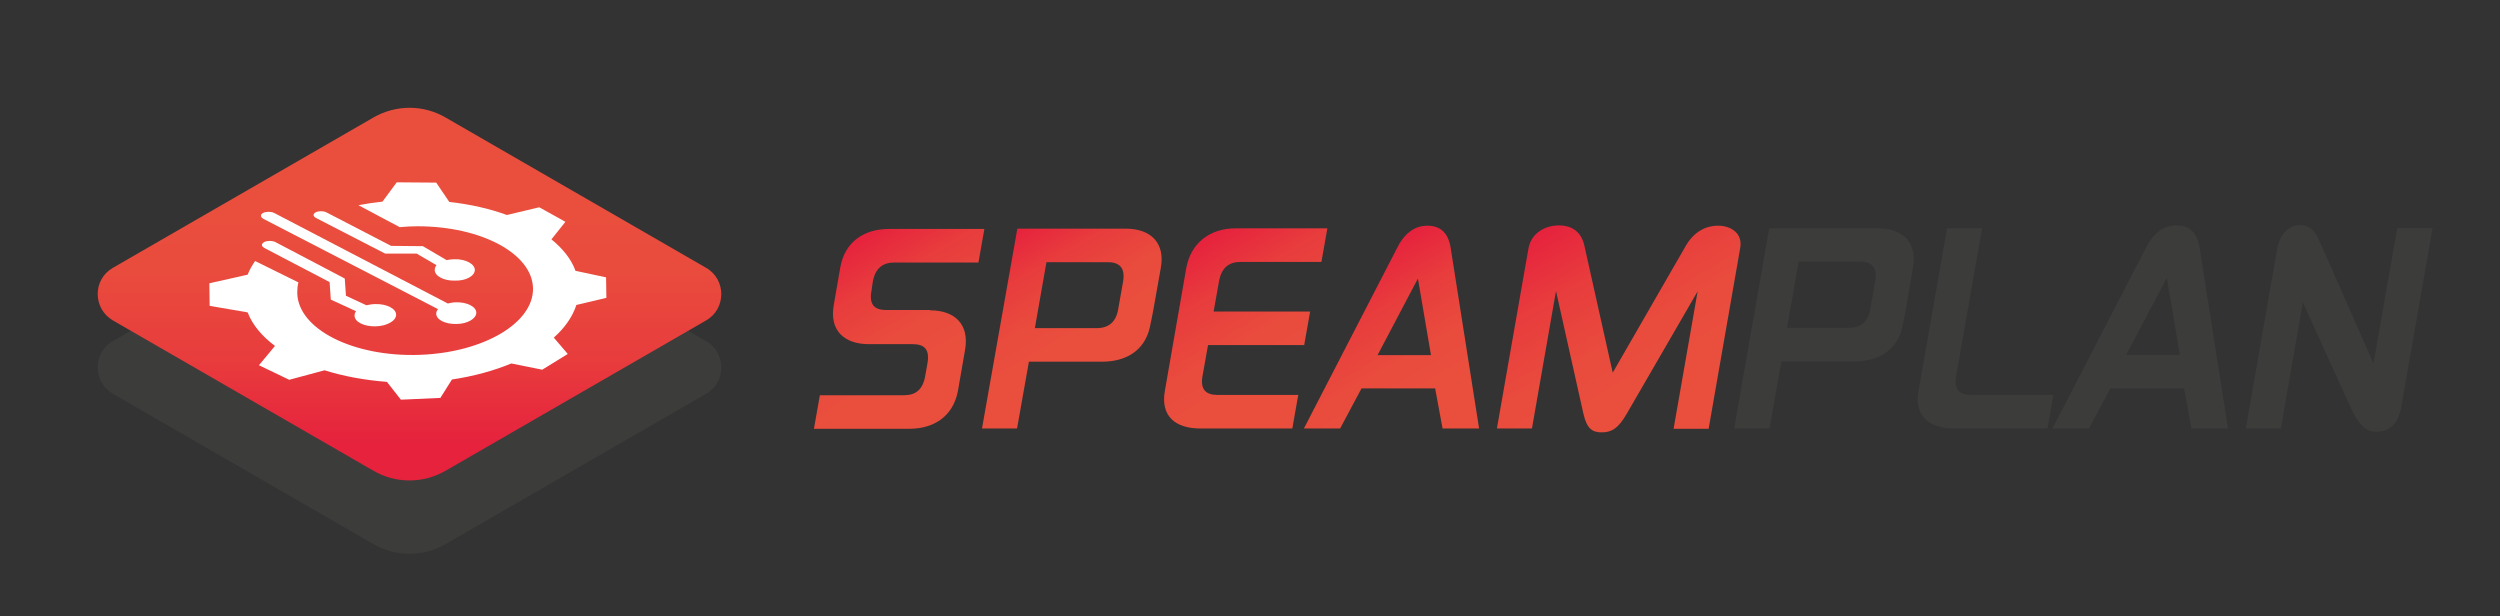 <?xml version="1.0" encoding="utf-8"?>
<!-- Generator: Adobe Illustrator 27.6.1, SVG Export Plug-In . SVG Version: 6.00 Build 0)  -->
<svg version="1.1" id="Ebene_1" xmlns="http://www.w3.org/2000/svg" xmlns:xlink="http://www.w3.org/1999/xlink" x="0px" y="0px"
	 viewBox="0 0 841.9 207.6" style="enable-background:new 0 0 841.9 207.6;" xml:space="preserve">
<rect x="0" y="0" width="841.9" height="207.6" fill="#333333" stroke="none"/>
<style type="text/css">
	.st0{fill:url(#SVGID_1_);}
	.st1{fill:url(#SVGID_00000062882336235215400600000017204154812966886811_);}
	.st2{fill:url(#SVGID_00000054234153582791669720000010161007211210273705_);}
	.st3{fill:url(#SVGID_00000054259107089495572410000014897696608702547635_);}
	.st4{fill:url(#SVGID_00000109023736772039127090000006742015417890037138_);}
	.st5{fill:#575756;}
	.st6{fill:#3C3C3B;}
	.st7{fill:url(#SVGID_00000126318748758868316370000011958931598463870118_);}
	.st8{fill:#FFFFFF;}
</style>
<g>
	<g>
		<g>
			<linearGradient id="SVGID_1_" gradientUnits="userSpaceOnUse" x1="319.607" y1="139.768" x2="286.032" y2="81.614">
				<stop  offset="0.242" style="stop-color:#EA4F3D"/>
				<stop  offset="0.479" style="stop-color:#E94B3D"/>
				<stop  offset="0.745" style="stop-color:#E83C3D"/>
				<stop  offset="1" style="stop-color:#E6223D"/>
			</linearGradient>
			<path class="st0" d="M313.2,104.5c8.3,0,13.3,4.7,11.8,13.3l-2.4,13.8c-1.6,8.6-8.1,12.8-16.4,12.8h-32.1l2-11.3h28.3
				c4,0,6.4-1.9,7.2-6.6l0.7-4c0.9-4.7-0.9-6.6-4.9-6.6h-14.8c-8.3,0-13.4-4.6-11.8-13.3l2.2-12.7c1.6-8.6,8.1-12.8,16.4-12.8h32.1
				l-2,11.3h-28.3c-4,0-6.5,2-7.3,6.6l-0.4,2.8c-0.9,4.7,0.9,6.6,4.9,6.6H313.2z"/>
			
				<linearGradient id="SVGID_00000065049357476417388640000007824813212114173059_" gradientUnits="userSpaceOnUse" x1="369.361" y1="128.88" x2="340.211" y2="78.392">
				<stop  offset="0.242" style="stop-color:#EA4F3D"/>
				<stop  offset="0.479" style="stop-color:#E94B3D"/>
				<stop  offset="0.745" style="stop-color:#E83C3D"/>
				<stop  offset="1" style="stop-color:#E6223D"/>
			</linearGradient>
			<path style="fill:url(#SVGID_00000065049357476417388640000007824813212114173059_);" d="M388.3,104.9c-0.2,1.2-0.9,4.4-1.1,5.4
				c-1.8,7.9-8.2,11.5-16,11.5h-24.7l-4,22.5h-11.8L342.6,77h36.5c8.3,0,13.4,4.7,11.8,13.3L388.3,104.9z M352.4,88.3l-3.9,22.2
				h20.8c4,0,6.6-2,7.3-6.6l1.6-9c0.8-4.6-1.1-6.6-5.1-6.6H352.4z"/>
			
				<linearGradient id="SVGID_00000086656991071897195180000000058063458928754048_" gradientUnits="userSpaceOnUse" x1="439.505" y1="141.85" x2="404.282" y2="80.841">
				<stop  offset="0.242" style="stop-color:#EA4F3D"/>
				<stop  offset="0.479" style="stop-color:#E94B3D"/>
				<stop  offset="0.745" style="stop-color:#E83C3D"/>
				<stop  offset="1" style="stop-color:#E6223D"/>
			</linearGradient>
			<path style="fill:url(#SVGID_00000086656991071897195180000000058063458928754048_);" d="M406.8,116.3l-1.8,10.1
				c-0.9,4.7,1,6.6,5,6.6h27.2l-2,11.3h-31c-8.3,0-13.5-4.1-11.9-12.8l7.2-41.3c1.6-8.6,8.2-13.3,16.5-13.3h31l-2,11.3h-27.2
				c-4,0-6.5,2-7.3,6.6l-1.8,10.1h32.5l-2,11.3H406.8z"/>
			
				<linearGradient id="SVGID_00000158011030731162880910000001691764664029349800_" gradientUnits="userSpaceOnUse" x1="485.885" y1="151.35" x2="451.296" y2="91.441">
				<stop  offset="0.242" style="stop-color:#EA4F3D"/>
				<stop  offset="0.479" style="stop-color:#E94B3D"/>
				<stop  offset="0.745" style="stop-color:#E83C3D"/>
				<stop  offset="1" style="stop-color:#E6223D"/>
			</linearGradient>
			<path style="fill:url(#SVGID_00000158011030731162880910000001691764664029349800_);" d="M439.1,144.3l31.5-61
				c2.8-5.5,6.5-7.3,10.1-7.3c3.7,0,6.9,1.8,7.8,7.3l9.6,61h-12.3l-2.5-13.5h-24.8l-7.2,13.5H439.1z M477.5,93.8l-13.6,25.8h18
				L477.5,93.8z"/>
			
				<linearGradient id="SVGID_00000098198083510792362940000003261920096177729684_" gradientUnits="userSpaceOnUse" x1="566.504" y1="149.502" x2="523.48" y2="74.982">
				<stop  offset="0.242" style="stop-color:#EA4F3D"/>
				<stop  offset="0.479" style="stop-color:#E94B3D"/>
				<stop  offset="0.745" style="stop-color:#E83C3D"/>
				<stop  offset="1" style="stop-color:#E6223D"/>
			</linearGradient>
			<path style="fill:url(#SVGID_00000098198083510792362940000003261920096177729684_);" d="M567.7,82.8c2.9-5,7-6.8,10.8-6.8
				c4.6,0,8.5,2.7,7.5,7.7l-10.6,60.7h-11.8l8.1-46.3l-23.8,41.1c-3,5.3-5.4,6.4-8.5,6.4c-3,0-5-1-6.2-6.4L524,98l-8.1,46.3h-11.8
				l10.6-60.5c0.9-5.3,5.6-7.9,10.3-7.9c3.7,0,7.3,1.6,8.5,6.6l9.6,43L567.7,82.8z"/>
		</g>
	</g>
	<g>
		<path class="st5" d="M588.8,144.7"/>
	</g>
</g>
<g>
	<g>
		<g>
			<path class="st6" d="M38,132.6l87.7,50.6c7.5,4.4,16.8,4.4,24.4,0l87.7-50.6c6.8-3.9,6.8-13.8,0-17.7l-87.7-50.6
				c-7.5-4.4-16.8-4.4-24.4,0L38,114.9C31.2,118.8,31.2,128.6,38,132.6z"/>
			
				<linearGradient id="SVGID_00000119804688165213381190000012527258817212361139_" gradientUnits="userSpaceOnUse" x1="137.935" y1="39.117" x2="137.935" y2="149.383">
				<stop  offset="0.242" style="stop-color:#EA4F3D"/>
				<stop  offset="0.479" style="stop-color:#E94B3D"/>
				<stop  offset="0.745" style="stop-color:#E83C3D"/>
				<stop  offset="1" style="stop-color:#E6223D"/>
			</linearGradient>
			<path style="fill:url(#SVGID_00000119804688165213381190000012527258817212361139_);" d="M38,107.9l87.7,50.6
				c7.5,4.4,16.8,4.4,24.4,0l87.7-50.6c6.8-3.9,6.8-13.8,0-17.7l-87.7-50.6c-7.5-4.4-16.8-4.4-24.4,0L38,90.2
				C31.2,94.1,31.2,103.9,38,107.9z"/>
			<g>
				<defs>
					<path id="SVGID_00000157278466131486385360000008030016270999975309_" d="M38,107.9l87.7,50.6c7.5,4.4,16.8,4.4,24.4,0
						l87.7-50.6c6.8-3.9,6.8-13.8,0-17.7l-87.7-50.6c-7.5-4.4-16.8-4.4-24.4,0L38,90.2C31.2,94.1,31.2,103.9,38,107.9z"/>
				</defs>
				<clipPath id="SVGID_00000047770466349868909190000007222317766322094209_">
					<use xlink:href="#SVGID_00000157278466131486385360000008030016270999975309_"  style="overflow:visible;"/>
				</clipPath>
			</g>
		</g>
	</g>
	<g>
		<path class="st8" d="M159.9,90.9c0-2-3.1-3.7-6.8-3.6c-0.9,0-1.8,0.1-2.7,0.3l-8-4.7l-10.7-0.1l-21.8-11.3c-1-0.5-2.6-0.5-3.6,0
			c-0.5,0.3-0.7,0.6-0.7,0.9c0,0.4,0.3,0.7,0.8,1l23.3,12l10.6,0l6.7,3.9c-0.4,0.5-0.6,1-0.6,1.6c0,2.1,3.1,3.7,6.8,3.6
			C157,94.6,159.9,92.9,159.9,90.9z"/>
		<path class="st8" d="M133.4,106c0-2.1-3.2-3.7-7-3.6c-1.1,0-2.1,0.2-3,0.4l-6.9-3.2l-0.4-5.8L92.7,81.5c-1-0.5-2.7-0.5-3.7,0
			c-0.5,0.3-0.8,0.6-0.8,1c0,0.3,0.3,0.7,0.8,1l22,11.5l0.4,5.9l8.5,3.9c-0.4,0.5-0.5,1-0.5,1.5c0,2.1,3.2,3.7,7.1,3.6
			C130.4,109.8,133.4,108,133.4,106z"/>
		<path class="st8" d="M160.4,105.3c0-2-3.1-3.6-6.8-3.5c-1,0-1.9,0.2-2.8,0.4L92.3,71.7c-1-0.5-2.7-0.5-3.7,0
			c-0.5,0.3-0.8,0.6-0.7,1c0,0.4,0.3,0.7,0.8,1l58.8,30.4c-0.4,0.5-0.6,1-0.6,1.5c0,2.1,3.1,3.6,6.8,3.5
			C157.4,109.1,160.4,107.3,160.4,105.3z"/>
		<path class="st8" d="M85.9,87.9c-1,1.5-1.9,3-2.5,4.6l-12.9,2.9l0.1,7.6l12.8,2.2c1.6,4.2,4.8,8,9.2,11.3l-5.4,6.5l10.2,4.9
			l11.9-3.2c6.3,2,13.4,3.3,21,3.9l4.7,6l13.3-0.6l3.9-6.2c7.4-1.1,14.2-3,20-5.4l10.4,2.1l8.6-5.3l-4.7-5.5c3.7-3.3,6.3-7,7.6-11
			l10.1-2.4l-0.1-6.9l-10.3-2.2c-1.4-3.9-4.2-7.4-8.1-10.6l4.7-5.9l-8.8-4.9l-10.9,2.6c-5.7-2.1-12.3-3.6-19.4-4.4l-4.4-6.5
			l-13.3-0.1l-4.8,6.5c-2.8,0.3-5.5,0.7-8.1,1.2l13.9,7.4c2-0.2,4-0.3,6-0.3c21.6,0,38.7,9.3,38.9,20.9s-16.5,21.6-38.1,22.4
			c-22.3,0.8-41.1-8.6-41.3-20.9c0-1.2,0.1-2.4,0.4-3.5L85.9,87.9z"/>
	</g>
</g>
<g>
	<path class="st6" d="M641.7,104.8c-0.2,1.2-0.9,4.4-1.1,5.4c-1.8,7.9-8.2,11.5-16,11.5h-24.7l-4,22.6H584l11.8-67.4h36.6
		c8.3,0,13.4,4.7,11.8,13.3L641.7,104.8z M605.7,88.2l-3.9,22.2h20.8c4,0,6.6-2,7.3-6.7l1.6-9c0.8-4.6-1.1-6.6-5.1-6.6H605.7z"/>
	<path class="st6" d="M646.1,131.5l9.6-54.6h11.8l-8.7,49.4c-0.9,4.8,1,6.7,5,6.7h27.7l-2,11.3H658
		C649.7,144.3,644.5,140.1,646.1,131.5z"/>
	<path class="st6" d="M691.2,144.3l31.6-61.1c2.9-5.5,6.5-7.3,10.1-7.3c3.7,0,6.9,1.8,7.8,7.3l9.6,61.1H738l-2.5-13.5h-24.8
		l-7.2,13.5H691.2z M729.7,93.6L716,119.5h18.1L729.7,93.6z"/>
	<path class="st6" d="M819.2,76.8l-10.5,60c-1,5.7-3.8,8.6-8.5,8.6c-2.4,0-5.2-0.8-8.6-8.2l-16.1-35.4l-7.4,42.5h-11.8l10.6-60.7
		c1-5,4-7.8,7.7-7.8c2.3,0,4.6,1,6.3,4.9l18.4,41.7l8-45.6H819.2z"/>
</g>
</svg>
